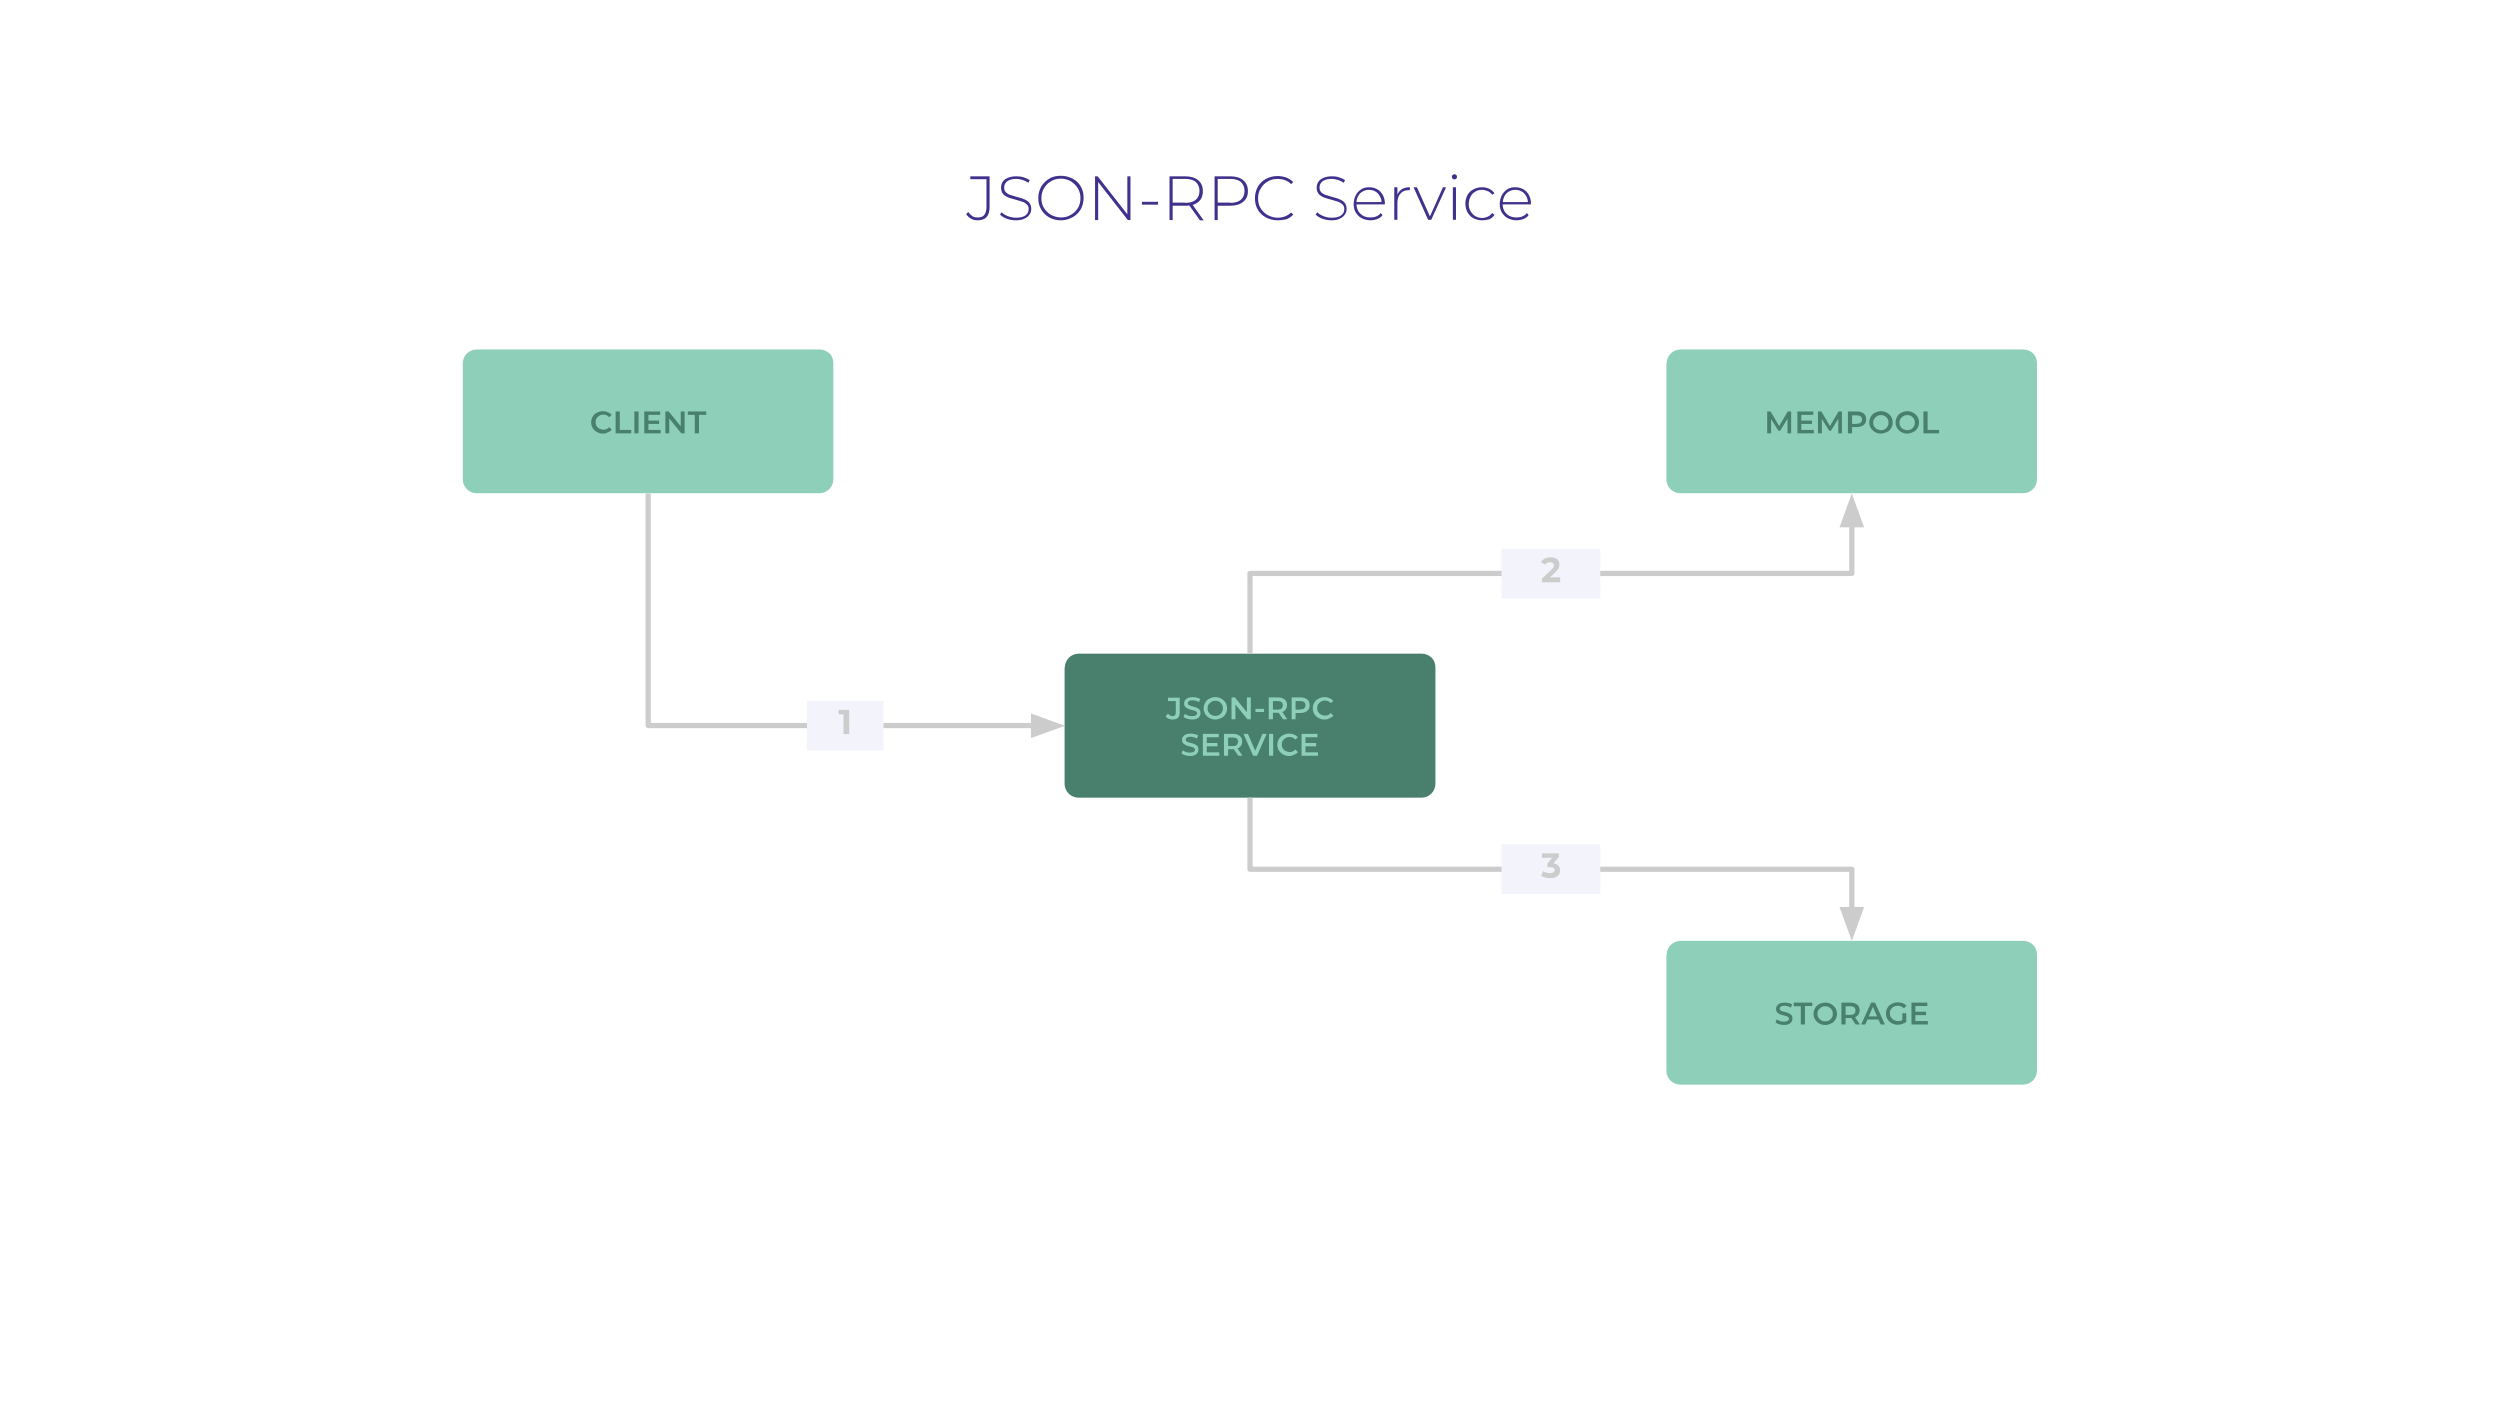 <?xml version="1.0" encoding="utf-8"?>
<!-- Generator: Adobe Illustrator 26.0.3, SVG Export Plug-In . SVG Version: 6.00 Build 0)  -->
<svg version="1.1" id="Layer_1" xmlns="http://www.w3.org/2000/svg" xmlns:xlink="http://www.w3.org/1999/xlink" x="0px" y="0px"
	 width="960px" height="540px" viewBox="0 0 960 540" style="enable-background:new 0 0 960 540;" xml:space="preserve">
<rect x="0" y="0" width="960" height="540" fill="#333333" stroke="none"/>
<style type="text/css">
	.st0{clip-path:url(#SVGID_00000027585688719335380300000004593528820272040583_);}
	.st1{fill-rule:evenodd;clip-rule:evenodd;fill:#FFFFFF;}
	.st2{fill-rule:evenodd;clip-rule:evenodd;fill-opacity:0;}
	.st3{fill-rule:evenodd;clip-rule:evenodd;fill:#497F6D;}
	.st4{fill:#8ECFBA;}
	.st5{fill-rule:evenodd;clip-rule:evenodd;fill:#8ECFBA;}
	.st6{fill:#497F6D;}
	.st7{fill:none;stroke:#CCCCCC;stroke-width:2;stroke-linejoin:round;stroke-miterlimit:10;}
	.st8{fill-rule:evenodd;clip-rule:evenodd;fill:#CCCCCC;stroke:#CCCCCC;stroke-width:2;stroke-miterlimit:10;}
	.st9{fill-rule:evenodd;clip-rule:evenodd;fill:#F3F4FB;}
	.st10{fill:#CCCCCC;}
	.st11{fill:#42318C;}
</style>
<g>
	<defs>
		<rect id="SVGID_1_" width="960" height="540"/>
	</defs>
	<clipPath id="SVGID_00000047741864499821299780000000375914796558762909_">
		<use xlink:href="#SVGID_1_"  style="overflow:visible;"/>
	</clipPath>
	<g style="clip-path:url(#SVGID_00000047741864499821299780000000375914796558762909_);">
		<path class="st1" d="M0,0h960v540H0V0z"/>
		<path class="st2" d="M7.9,10h264.4v189H7.9L7.9,10z"/>
		<g transform="matrix(0.165 0.0 0.0 0.165 7.916 9.976)">
			<g>
				<defs>
					<rect id="SVGID_00000060727143508272301830000009589950852902588308_" x="670.8" y="479.5" width="264.4" height="189"/>
				</defs>
				<clipPath id="SVGID_00000014600816874909585720000017066536893046673833_">
					<use xlink:href="#SVGID_00000060727143508272301830000009589950852902588308_"  style="overflow:visible;"/>
				</clipPath>
			</g>
		</g>
		<path class="st3" d="M408.9,256.3L408.9,256.3c0-2.9,2.4-5.3,5.3-5.3h131.8c1.4,0,2.7,0.6,3.7,1.5c1,1,1.5,2.3,1.5,3.7V301
			c0,2.9-2.4,5.3-5.3,5.3H414.1c-2.9,0-5.3-2.4-5.3-5.3V256.3z"/>
		<path class="st4" d="M450.2,276.3c-0.5,0-1-0.1-1.5-0.3c-0.4-0.2-0.8-0.5-1.1-0.9l0.9-1.1c0.5,0.6,1,1,1.7,1
			c0.9,0,1.3-0.5,1.3-1.5v-4.3h-3v-1.3h4.5v5.6c0,1-0.2,1.7-0.7,2.2C451.8,276.1,451.1,276.3,450.2,276.3z M457.8,276.3
			c-0.6,0-1.3-0.1-1.9-0.3s-1.1-0.4-1.4-0.7l0.5-1.2c0.3,0.3,0.8,0.5,1.3,0.7c0.5,0.2,1,0.2,1.5,0.2c0.6,0,1.1-0.1,1.4-0.3
			c0.3-0.2,0.5-0.5,0.5-0.8c0-0.2-0.1-0.4-0.3-0.6c-0.2-0.2-0.4-0.3-0.7-0.4c-0.3-0.1-0.6-0.2-1.1-0.3c-0.6-0.1-1.2-0.3-1.5-0.5
			s-0.7-0.4-1-0.7c-0.3-0.3-0.4-0.8-0.4-1.3c0-0.5,0.1-0.9,0.4-1.2c0.3-0.4,0.6-0.7,1.1-0.9c0.5-0.2,1.1-0.3,1.9-0.3
			c0.5,0,1,0.1,1.5,0.2c0.5,0.1,0.9,0.3,1.3,0.5l-0.5,1.2c-0.4-0.2-0.8-0.4-1.2-0.5c-0.4-0.1-0.8-0.2-1.2-0.2
			c-0.6,0-1.1,0.1-1.4,0.3c-0.3,0.2-0.5,0.5-0.5,0.8c0,0.2,0.1,0.4,0.2,0.6c0.2,0.1,0.4,0.3,0.7,0.4c0.3,0.1,0.6,0.2,1.1,0.3
			c0.6,0.1,1.1,0.3,1.5,0.5c0.4,0.2,0.8,0.4,1,0.7c0.3,0.3,0.4,0.8,0.4,1.3c0,0.5-0.1,0.9-0.4,1.3c-0.2,0.4-0.6,0.7-1.1,0.9
			C459.2,276.2,458.5,276.3,457.8,276.3z M466.7,276.3c-0.9,0-1.6-0.2-2.3-0.6s-1.2-0.9-1.6-1.5c-0.4-0.7-0.6-1.4-0.6-2.2
			c0-0.8,0.2-1.5,0.6-2.2c0.4-0.7,0.9-1.2,1.6-1.5c0.7-0.4,1.5-0.6,2.3-0.6c0.9,0,1.6,0.2,2.3,0.6c0.7,0.4,1.2,0.9,1.6,1.5
			c0.4,0.7,0.6,1.4,0.6,2.2c0,0.8-0.2,1.6-0.6,2.2c-0.4,0.7-0.9,1.2-1.6,1.5S467.5,276.3,466.7,276.3z M466.7,274.9
			c0.6,0,1.1-0.1,1.5-0.4c0.4-0.2,0.8-0.6,1-1c0.3-0.5,0.4-1,0.4-1.5s-0.1-1.1-0.4-1.5c-0.2-0.4-0.6-0.8-1-1c-0.4-0.3-1-0.4-1.5-0.4
			c-0.6,0-1.1,0.1-1.5,0.4c-0.4,0.2-0.8,0.6-1.1,1c-0.3,0.4-0.4,1-0.4,1.5s0.1,1.1,0.4,1.5c0.3,0.4,0.6,0.8,1.1,1
			C465.6,274.8,466.1,274.9,466.7,274.9z M480.3,267.8v8.4H479l-4.6-5.7v5.7h-1.5v-8.4h1.3l4.6,5.7v-5.7H480.3z M482.1,272.2h3.3
			v1.2h-3.3V272.2z M492.7,276.2l-1.7-2.5c-0.1,0-0.2,0-0.3,0h-1.9v2.5h-1.6v-8.4h3.5c0.7,0,1.4,0.1,1.9,0.4c0.5,0.2,1,0.6,1.2,1
			c0.3,0.4,0.4,1,0.4,1.6s-0.2,1.2-0.5,1.6c-0.3,0.5-0.7,0.8-1.3,1l1.9,2.8H492.7z M492.6,270.8c0-0.5-0.2-1-0.5-1.2
			c-0.4-0.3-0.9-0.4-1.5-0.4h-1.8v3.3h1.8c0.7,0,1.2-0.1,1.5-0.4C492.5,271.7,492.6,271.3,492.6,270.8z M499.4,267.8
			c0.7,0,1.4,0.1,1.9,0.4c0.5,0.2,1,0.6,1.2,1c0.3,0.4,0.4,1,0.4,1.6c0,0.6-0.1,1.1-0.4,1.6c-0.3,0.4-0.7,0.8-1.2,1
			c-0.5,0.2-1.2,0.4-1.9,0.4h-1.9v2.4H496v-8.4H499.4z M499.3,272.4c0.7,0,1.2-0.1,1.5-0.4c0.4-0.3,0.5-0.7,0.5-1.2
			c0-0.5-0.2-1-0.5-1.2c-0.4-0.3-0.9-0.4-1.5-0.4h-1.8v3.3H499.3z M508.6,276.3c-0.8,0-1.6-0.2-2.3-0.6s-1.2-0.9-1.6-1.5
			c-0.4-0.7-0.6-1.4-0.6-2.2c0-0.8,0.2-1.6,0.6-2.2c0.4-0.7,0.9-1.2,1.6-1.5c0.7-0.4,1.5-0.6,2.3-0.6c0.7,0,1.3,0.1,1.9,0.4
			c0.6,0.2,1.1,0.6,1.5,1l-1,0.9c-0.6-0.7-1.4-1-2.2-1c-0.6,0-1.1,0.1-1.5,0.4c-0.4,0.2-0.8,0.6-1.1,1c-0.3,0.4-0.4,1-0.4,1.5
			c0,0.6,0.1,1.1,0.4,1.5c0.3,0.4,0.6,0.8,1.1,1c0.5,0.2,1,0.4,1.5,0.4c0.9,0,1.6-0.3,2.2-1l1,1c-0.4,0.5-0.9,0.8-1.5,1
			C509.9,276.2,509.2,276.3,508.6,276.3z"/>
		<path class="st4" d="M457,290.3c-0.6,0-1.3-0.1-1.9-0.3s-1.1-0.4-1.4-0.7l0.5-1.2c0.3,0.3,0.8,0.5,1.3,0.7c0.5,0.2,1,0.2,1.5,0.2
			c0.6,0,1.1-0.1,1.4-0.3c0.3-0.2,0.5-0.5,0.5-0.8c0-0.2-0.1-0.4-0.3-0.6c-0.2-0.2-0.4-0.3-0.7-0.4c-0.3-0.1-0.6-0.2-1.1-0.3
			c-0.6-0.1-1.2-0.3-1.5-0.5s-0.7-0.4-1-0.7c-0.3-0.3-0.4-0.8-0.4-1.3c0-0.5,0.1-0.9,0.4-1.2c0.3-0.4,0.6-0.7,1.1-0.9
			c0.5-0.2,1.1-0.3,1.9-0.3c0.5,0,1,0.1,1.5,0.2c0.5,0.1,0.9,0.3,1.3,0.5l-0.5,1.2c-0.4-0.2-0.8-0.4-1.2-0.5
			c-0.4-0.1-0.8-0.2-1.2-0.2c-0.6,0-1.1,0.1-1.4,0.3c-0.3,0.2-0.5,0.5-0.5,0.8c0,0.2,0.1,0.4,0.2,0.6c0.2,0.1,0.4,0.3,0.7,0.4
			c0.3,0.1,0.6,0.2,1.1,0.3c0.6,0.1,1.1,0.3,1.5,0.5c0.4,0.2,0.8,0.4,1,0.7c0.3,0.3,0.4,0.8,0.4,1.3c0,0.5-0.1,0.9-0.4,1.3
			c-0.2,0.4-0.6,0.7-1.1,0.9C458.3,290.2,457.7,290.3,457,290.3z M468.2,288.9v1.3h-6.3v-8.4h6.1v1.3h-4.6v2.2h4.1v1.3h-4.1v2.3
			H468.2z M475.5,290.2l-1.7-2.5c-0.1,0-0.2,0-0.3,0h-1.9v2.5H470v-8.4h3.5c0.7,0,1.4,0.1,1.9,0.4c0.5,0.2,1,0.6,1.2,1
			c0.3,0.4,0.4,1,0.4,1.6s-0.2,1.2-0.5,1.6c-0.3,0.5-0.7,0.8-1.3,1l1.9,2.8H475.5z M475.4,284.8c0-0.5-0.2-1-0.5-1.2
			c-0.4-0.3-0.9-0.4-1.5-0.4h-1.8v3.3h1.8c0.7,0,1.2-0.1,1.5-0.4C475.2,285.7,475.4,285.3,475.4,284.8z M486.4,281.8l-3.7,8.4h-1.5
			l-3.7-8.4h1.7l2.8,6.5l2.8-6.5H486.4z M487.3,281.8h1.6v8.4h-1.6V281.8z M495,290.3c-0.8,0-1.6-0.2-2.3-0.6
			c-0.7-0.4-1.2-0.9-1.6-1.5c-0.4-0.7-0.6-1.4-0.6-2.2c0-0.8,0.2-1.6,0.6-2.2c0.4-0.7,0.9-1.2,1.6-1.5c0.7-0.4,1.5-0.6,2.3-0.6
			c0.7,0,1.3,0.1,1.9,0.4c0.6,0.2,1.1,0.6,1.5,1l-1,0.9c-0.6-0.7-1.4-1-2.2-1c-0.6,0-1.1,0.1-1.5,0.4c-0.4,0.2-0.8,0.6-1.1,1
			c-0.3,0.4-0.4,1-0.4,1.5c0,0.6,0.1,1.1,0.4,1.5c0.3,0.4,0.6,0.8,1.1,1c0.5,0.2,1,0.4,1.5,0.4c0.9,0,1.6-0.3,2.2-1l1,1
			c-0.4,0.5-0.9,0.8-1.5,1C496.3,290.2,495.7,290.3,495,290.3z M506.1,288.9v1.3h-6.3v-8.4h6.1v1.3h-4.6v2.2h4.1v1.3h-4.1v2.3H506.1
			z"/>
		<path class="st5" d="M177.7,139.5L177.7,139.5c0-2.9,2.4-5.3,5.3-5.3h131.8c1.4,0,2.7,0.6,3.7,1.5s1.5,2.3,1.5,3.7v44.7
			c0,2.9-2.4,5.3-5.3,5.3H183c-2.9,0-5.3-2.4-5.3-5.3V139.5z"/>
		<path class="st6" d="M231.5,166.5c-0.8,0-1.6-0.2-2.3-0.6s-1.2-0.9-1.6-1.5c-0.4-0.7-0.6-1.4-0.6-2.2s0.2-1.6,0.6-2.2
			c0.4-0.7,0.9-1.2,1.6-1.5c0.7-0.4,1.5-0.6,2.3-0.6c0.7,0,1.3,0.1,1.9,0.4c0.6,0.2,1.1,0.6,1.5,1l-1,0.9c-0.6-0.7-1.4-1-2.2-1
			c-0.6,0-1.1,0.1-1.5,0.4c-0.4,0.2-0.8,0.6-1.1,1c-0.3,0.4-0.4,1-0.4,1.5c0,0.6,0.1,1.1,0.4,1.5c0.3,0.4,0.6,0.8,1.1,1
			c0.5,0.2,1,0.4,1.5,0.4c0.9,0,1.6-0.3,2.2-1l1,1c-0.4,0.5-0.9,0.8-1.5,1C232.9,166.4,232.2,166.5,231.5,166.5z M236.4,158h1.6v7.1
			h4.4v1.3h-6V158z M243.6,158h1.6v8.4h-1.6V158z M253.7,165.1v1.3h-6.3V158h6.1v1.3H249v2.2h4.1v1.3H249v2.3H253.7z M262.9,158v8.4
			h-1.3l-4.6-5.7v5.7h-1.5V158h1.3l4.6,5.7V158H262.9z M266.9,159.3h-2.8V158h7.1v1.3h-2.8v7.1h-1.6V159.3z"/>
		<path class="st5" d="M640,139.5L640,139.5c0-2.9,2.4-5.3,5.3-5.3H777c1.4,0,2.7,0.6,3.7,1.5c1,1,1.5,2.3,1.5,3.7v44.7
			c0,2.9-2.4,5.3-5.3,5.3H645.2c-2.9,0-5.3-2.4-5.3-5.3V139.5z"/>
		<path class="st6" d="M686.4,166.4l0-5.6l-2.8,4.6h-0.7l-2.8-4.5v5.5h-1.5V158h1.3l3.3,5.6l3.3-5.6h1.3v8.4H686.4z M696.5,165.1
			v1.3h-6.3V158h6.1v1.3h-4.6v2.2h4.1v1.3h-4.1v2.3H696.5z M705.9,166.4l0-5.6l-2.8,4.6h-0.7l-2.8-4.5v5.5h-1.5V158h1.3l3.3,5.6
			l3.3-5.6h1.3v8.4H705.9z M713.1,158c0.7,0,1.4,0.1,1.9,0.4c0.5,0.2,1,0.6,1.2,1c0.3,0.4,0.4,1,0.4,1.6c0,0.6-0.1,1.1-0.4,1.6
			c-0.3,0.4-0.7,0.8-1.2,1c-0.5,0.2-1.2,0.4-1.9,0.4h-1.9v2.4h-1.6V158H713.1z M713,162.7c0.7,0,1.2-0.1,1.5-0.4
			c0.4-0.3,0.5-0.7,0.5-1.2c0-0.5-0.2-1-0.5-1.2c-0.4-0.3-0.9-0.4-1.5-0.4h-1.8v3.3H713z M722.3,166.5c-0.9,0-1.6-0.2-2.3-0.6
			s-1.2-0.9-1.6-1.5c-0.4-0.7-0.6-1.4-0.6-2.2c0-0.8,0.2-1.5,0.6-2.2c0.4-0.7,0.9-1.2,1.6-1.5c0.7-0.4,1.5-0.6,2.3-0.6
			c0.9,0,1.6,0.2,2.3,0.6c0.7,0.4,1.2,0.9,1.6,1.5c0.4,0.7,0.6,1.4,0.6,2.2s-0.2,1.6-0.6,2.2c-0.4,0.7-0.9,1.2-1.6,1.5
			S723.2,166.5,722.3,166.5z M722.3,165.2c0.6,0,1.1-0.1,1.5-0.4s0.8-0.6,1-1c0.3-0.5,0.4-1,0.4-1.5s-0.1-1.1-0.4-1.5
			c-0.2-0.4-0.6-0.8-1-1c-0.4-0.3-1-0.4-1.5-0.4c-0.6,0-1.1,0.1-1.5,0.4c-0.4,0.2-0.8,0.6-1.1,1s-0.4,1-0.4,1.5s0.1,1.1,0.4,1.5
			c0.3,0.4,0.6,0.8,1.1,1S721.7,165.2,722.3,165.2z M732.4,166.5c-0.9,0-1.6-0.2-2.3-0.6s-1.2-0.9-1.6-1.5c-0.4-0.7-0.6-1.4-0.6-2.2
			c0-0.8,0.2-1.5,0.6-2.2c0.4-0.7,0.9-1.2,1.6-1.5c0.7-0.4,1.5-0.6,2.3-0.6c0.9,0,1.6,0.2,2.3,0.6c0.7,0.4,1.2,0.9,1.6,1.5
			c0.4,0.7,0.6,1.4,0.6,2.2s-0.2,1.6-0.6,2.2c-0.4,0.7-0.9,1.2-1.6,1.5S733.3,166.5,732.4,166.5z M732.4,165.2
			c0.6,0,1.1-0.1,1.5-0.4c0.4-0.2,0.8-0.6,1-1c0.3-0.5,0.4-1,0.4-1.5s-0.1-1.1-0.4-1.5c-0.2-0.4-0.6-0.8-1-1c-0.4-0.3-1-0.4-1.5-0.4
			c-0.6,0-1.1,0.1-1.5,0.4c-0.4,0.2-0.8,0.6-1.1,1c-0.3,0.4-0.4,1-0.4,1.5s0.1,1.1,0.4,1.5c0.3,0.4,0.6,0.8,1.1,1
			C731.3,165,731.8,165.2,732.4,165.2z M738.6,158h1.6v7.1h4.4v1.3h-6V158z"/>
		<path class="st5" d="M640,366.6L640,366.6c0-2.9,2.4-5.3,5.3-5.3H777c1.4,0,2.7,0.6,3.7,1.5c1,1,1.5,2.3,1.5,3.7v44.7
			c0,2.9-2.4,5.3-5.3,5.3H645.2c-2.9,0-5.3-2.4-5.3-5.3V366.6z"/>
		<path class="st6" d="M685.1,393.6c-0.6,0-1.3-0.1-1.9-0.3c-0.6-0.2-1.1-0.4-1.4-0.7l0.5-1.2c0.3,0.3,0.8,0.5,1.3,0.7
			c0.5,0.2,1,0.2,1.5,0.2c0.6,0,1.1-0.1,1.4-0.3c0.3-0.2,0.5-0.5,0.5-0.8c0-0.2-0.1-0.4-0.3-0.6c-0.2-0.2-0.4-0.3-0.7-0.4
			c-0.3-0.1-0.6-0.2-1.1-0.3c-0.6-0.1-1.2-0.3-1.5-0.5c-0.4-0.2-0.7-0.4-1-0.7c-0.3-0.3-0.4-0.8-0.4-1.3c0-0.5,0.1-0.9,0.4-1.2
			c0.3-0.4,0.6-0.7,1.1-0.9c0.5-0.2,1.1-0.3,1.9-0.3c0.5,0,1,0.1,1.5,0.2c0.5,0.1,0.9,0.3,1.3,0.5l-0.5,1.2
			c-0.4-0.2-0.8-0.4-1.2-0.5c-0.4-0.1-0.8-0.2-1.2-0.2c-0.6,0-1.1,0.1-1.4,0.3c-0.3,0.2-0.5,0.5-0.5,0.8c0,0.2,0.1,0.4,0.2,0.6
			c0.2,0.1,0.4,0.3,0.7,0.4c0.3,0.1,0.6,0.2,1.1,0.3c0.6,0.1,1.1,0.3,1.5,0.5c0.4,0.2,0.8,0.4,1,0.7c0.3,0.3,0.4,0.8,0.4,1.3
			c0,0.5-0.1,0.9-0.4,1.3c-0.2,0.4-0.6,0.7-1.1,0.9C686.4,393.5,685.8,393.6,685.1,393.6z M691.6,386.4h-2.8V385h7.1v1.3h-2.8v7.1
			h-1.6V386.4z M700.9,393.6c-0.9,0-1.6-0.2-2.3-0.6s-1.2-0.9-1.6-1.5c-0.4-0.7-0.6-1.4-0.6-2.2c0-0.8,0.2-1.5,0.6-2.2
			c0.4-0.7,0.9-1.2,1.6-1.5c0.7-0.4,1.5-0.6,2.3-0.6c0.9,0,1.6,0.2,2.3,0.6c0.7,0.4,1.2,0.9,1.6,1.5c0.4,0.7,0.6,1.4,0.6,2.2
			c0,0.8-0.2,1.6-0.6,2.2c-0.4,0.7-0.9,1.2-1.6,1.5S701.8,393.6,700.9,393.6z M700.9,392.2c0.6,0,1.1-0.1,1.5-0.4
			c0.4-0.2,0.8-0.6,1-1c0.3-0.5,0.4-1,0.4-1.5s-0.1-1.1-0.4-1.5c-0.2-0.4-0.6-0.8-1-1c-0.4-0.3-1-0.4-1.5-0.4
			c-0.6,0-1.1,0.1-1.5,0.4c-0.4,0.2-0.8,0.6-1.1,1c-0.3,0.4-0.4,1-0.4,1.5s0.1,1.1,0.4,1.5c0.3,0.4,0.6,0.8,1.1,1
			C699.8,392.1,700.3,392.2,700.9,392.2z M712.6,393.4l-1.7-2.5c-0.1,0-0.2,0-0.3,0h-1.9v2.5h-1.6V385h3.5c0.7,0,1.4,0.1,1.9,0.4
			c0.5,0.2,1,0.6,1.2,1c0.3,0.4,0.4,1,0.4,1.6c0,0.6-0.2,1.2-0.5,1.6c-0.3,0.5-0.7,0.8-1.3,1l1.9,2.8H712.6z M712.5,388
			c0-0.5-0.2-1-0.5-1.2c-0.4-0.3-0.9-0.4-1.5-0.4h-1.8v3.3h1.8c0.7,0,1.2-0.1,1.5-0.4C712.4,389,712.5,388.6,712.5,388z
			 M721.3,391.5h-4.2l-0.8,1.9h-1.6l3.8-8.4h1.5l3.8,8.4h-1.6L721.3,391.5z M720.8,390.3l-1.6-3.7l-1.6,3.7H720.8z M730.5,389.1h1.5
			v3.3c-0.4,0.3-0.9,0.6-1.5,0.8c-0.6,0.2-1.2,0.3-1.8,0.3c-0.9,0-1.6-0.2-2.3-0.6c-0.7-0.4-1.2-0.9-1.6-1.5
			c-0.4-0.7-0.6-1.4-0.6-2.2c0-0.8,0.2-1.6,0.6-2.2c0.4-0.7,0.9-1.2,1.6-1.5c0.7-0.4,1.5-0.6,2.3-0.6c0.7,0,1.3,0.1,1.9,0.3
			c0.6,0.2,1.1,0.6,1.5,1l-1,1c-0.6-0.6-1.4-1-2.3-1c-0.6,0-1.1,0.1-1.6,0.4c-0.5,0.2-0.8,0.6-1.1,1c-0.3,0.4-0.4,1-0.4,1.5
			c0,0.6,0.1,1.1,0.4,1.5c0.3,0.4,0.6,0.8,1.1,1.1c0.5,0.2,1,0.4,1.6,0.4c0.7,0,1.2-0.1,1.7-0.4V389.1z M740.3,392.1v1.3H734V385
			h6.1v1.3h-4.6v2.2h4.1v1.3h-4.1v2.3H740.3z"/>
		<path class="st2" d="M248.9,189.5v89.1h160"/>
		<path class="st7" d="M248.9,189.5v89.1h148"/>
		<path class="st8" d="M396.9,282l9.1-3.3l-9.1-3.3V282z"/>
		<path class="st2" d="M480,251v-30.8h231.1v-30.8"/>
		<path class="st7" d="M480,251v-30.8h231.1v-18.8"/>
		<path class="st8" d="M714.4,201.5l-3.3-9.1l-3.3,9.1H714.4z"/>
		<path class="st2" d="M480,306.3v27.5h231.1v27.5"/>
		<path class="st7" d="M480,306.3v27.5h231.1v15.5"/>
		<path class="st8" d="M707.8,349.3l3.3,9.1l3.3-9.1H707.8z"/>
		<path class="st9" d="M309.9,269.1h29.4v19.1h-29.4V269.1z"/>
		<path class="st10" d="M326.1,272.6v9.3h-2.2v-7.6h-1.9v-1.7H326.1z"/>
		<path class="st9" d="M576.6,210.7h37.9v19.1h-37.9V210.7z"/>
		<path class="st10" d="M599.1,221.8v1.8h-7v-1.4l3.6-3.4c0.4-0.4,0.6-0.7,0.8-0.9c0.1-0.3,0.2-0.5,0.2-0.8c0-0.4-0.1-0.7-0.4-0.9
			c-0.2-0.2-0.6-0.3-1.1-0.3c-0.4,0-0.8,0.1-1.1,0.2c-0.3,0.2-0.6,0.4-0.8,0.7l-1.6-1c0.4-0.5,0.9-1,1.5-1.3
			c0.6-0.3,1.4-0.5,2.2-0.5c0.7,0,1.3,0.1,1.8,0.3c0.5,0.2,0.9,0.5,1.2,1c0.3,0.4,0.4,0.9,0.4,1.5c0,0.5-0.1,1-0.3,1.4
			c-0.2,0.4-0.6,0.9-1.2,1.5l-2.1,2H599.1z"/>
		<path class="st9" d="M576.6,324.2h37.9v19.1h-37.9V324.2z"/>
		<path class="st10" d="M596.5,331.5c0.8,0.1,1.4,0.4,1.9,0.9c0.4,0.5,0.7,1.1,0.7,1.8c0,0.5-0.1,1-0.4,1.5
			c-0.3,0.5-0.7,0.8-1.3,1.1c-0.6,0.3-1.3,0.4-2.1,0.4c-0.7,0-1.3-0.1-1.9-0.2c-0.6-0.2-1.2-0.4-1.6-0.8l0.8-1.7
			c0.4,0.3,0.8,0.5,1.2,0.6c0.5,0.1,0.9,0.2,1.4,0.2c0.6,0,1-0.1,1.3-0.3c0.3-0.2,0.5-0.5,0.5-0.9c0-0.8-0.6-1.1-1.8-1.1h-1v-1.4
			l1.9-2.2h-4v-1.7h6.5v1.4L596.5,331.5z"/>
		<path class="st2" d="M256.3,45h447.3v61.9H256.3V45z"/>
		<path class="st11" d="M375.4,84.6c-0.9,0-1.8-0.2-2.5-0.6s-1.4-1-1.9-1.8l0.8-0.8c0.5,0.7,1,1.2,1.6,1.6c0.6,0.4,1.3,0.5,2.1,0.5
			c1.1,0,2-0.3,2.5-1s0.8-1.6,0.8-3V68.8h-6.2v-1.1h7.4v11.9c0,1.7-0.4,2.9-1.2,3.8C378,84.2,376.9,84.6,375.4,84.6z M390.1,84.6
			c-1.2,0-2.4-0.2-3.5-0.6c-1.1-0.4-2-1-2.6-1.6l0.6-0.9c0.6,0.6,1.4,1.1,2.4,1.5s2.1,0.6,3.2,0.6c1.6,0,2.8-0.3,3.6-0.9
			c0.8-0.6,1.2-1.4,1.2-2.4c0-0.8-0.2-1.3-0.7-1.8c-0.4-0.4-1-0.8-1.6-1c-0.6-0.2-1.5-0.5-2.6-0.8c-1.2-0.3-2.2-0.6-3-0.9
			c-0.7-0.3-1.4-0.7-1.9-1.3c-0.5-0.6-0.8-1.4-0.8-2.4c0-0.8,0.2-1.6,0.6-2.2c0.4-0.7,1.1-1.2,2-1.6c0.9-0.4,2-0.6,3.3-0.6
			c0.9,0,1.9,0.1,2.8,0.4c0.9,0.3,1.7,0.6,2.3,1.1l-0.5,1c-0.7-0.5-1.4-0.8-2.2-1.1c-0.8-0.2-1.6-0.4-2.4-0.4
			c-1.6,0-2.7,0.3-3.5,0.9c-0.8,0.6-1.2,1.4-1.2,2.4c0,0.8,0.2,1.3,0.6,1.8c0.4,0.4,1,0.8,1.6,1c0.6,0.2,1.5,0.5,2.6,0.8
			c1.2,0.3,2.2,0.6,2.9,0.9c0.7,0.3,1.4,0.7,1.9,1.3c0.5,0.6,0.8,1.4,0.8,2.4c0,0.8-0.2,1.6-0.7,2.2c-0.4,0.7-1.1,1.2-2,1.6
			C392.5,84.4,391.4,84.6,390.1,84.6z M407.4,84.6c-1.7,0-3.2-0.4-4.5-1.1c-1.3-0.8-2.4-1.8-3.1-3.1c-0.8-1.3-1.1-2.8-1.1-4.4
			c0-1.6,0.4-3,1.1-4.3c0.8-1.3,1.8-2.3,3.1-3.1c1.3-0.8,2.8-1.1,4.5-1.1c1.6,0,3.1,0.4,4.5,1.1c1.3,0.7,2.4,1.7,3.1,3
			c0.8,1.3,1.1,2.7,1.1,4.4c0,1.6-0.4,3.1-1.1,4.4c-0.8,1.3-1.8,2.3-3.1,3C410.5,84.2,409,84.6,407.4,84.6z M407.4,83.5
			c1.4,0,2.7-0.3,3.8-1c1.1-0.6,2-1.5,2.7-2.6c0.7-1.1,1-2.4,1-3.8c0-1.4-0.3-2.6-1-3.8c-0.7-1.1-1.6-2-2.7-2.7
			c-1.1-0.6-2.4-1-3.8-1c-1.4,0-2.7,0.3-3.8,1c-1.1,0.6-2,1.5-2.7,2.7c-0.7,1.1-1,2.4-1,3.8c0,1.4,0.3,2.7,1,3.8
			c0.7,1.1,1.6,2,2.7,2.6C404.7,83.1,406,83.5,407.4,83.5z M434.1,67.7v16.8h-1l-11.4-14.6v14.6h-1.2V67.7h1l11.4,14.6V67.7H434.1z
			 M438.5,77.5h6.2v1.1h-6.2V77.5z M460.7,84.5l-4-5.6c-0.6,0.1-1.1,0.1-1.6,0.1h-4.8v5.5h-1.2V67.7h6c2.1,0,3.8,0.5,5,1.5
			s1.8,2.4,1.8,4.2c0,1.3-0.3,2.5-1,3.4c-0.7,0.9-1.7,1.5-2.9,1.9l4.2,5.9H460.7z M455.1,77.9c1.8,0,3.2-0.4,4.1-1.2
			c0.9-0.8,1.4-1.9,1.4-3.4c0-1.4-0.5-2.6-1.4-3.4c-0.9-0.8-2.3-1.2-4.1-1.2h-4.8v9.1H455.1z M472.4,67.7c2.1,0,3.8,0.5,5,1.5
			c1.2,1,1.8,2.4,1.8,4.2c0,1.8-0.6,3.1-1.8,4.1c-1.2,1-2.9,1.5-5,1.5h-4.8v5.5h-1.2V67.7H472.4z M472.4,77.9c1.8,0,3.2-0.4,4.1-1.2
			c0.9-0.8,1.4-1.9,1.4-3.4c0-1.4-0.5-2.6-1.4-3.4c-0.9-0.8-2.3-1.2-4.1-1.2h-4.8v9.1H472.4z M490.6,84.6c-1.6,0-3.1-0.4-4.5-1.1
			c-1.3-0.7-2.4-1.8-3.1-3c-0.8-1.3-1.1-2.8-1.1-4.4c0-1.6,0.4-3.1,1.1-4.4c0.8-1.3,1.8-2.3,3.1-3c1.3-0.7,2.8-1.1,4.5-1.1
			c1.2,0,2.3,0.2,3.4,0.6c1,0.4,1.9,1,2.6,1.7l-0.8,0.8c-1.3-1.3-3.1-2-5.2-2c-1.4,0-2.7,0.3-3.8,1c-1.1,0.6-2,1.5-2.7,2.7
			c-0.7,1.1-1,2.4-1,3.8c0,1.4,0.3,2.7,1,3.8c0.7,1.1,1.6,2,2.7,2.6c1.2,0.6,2.4,1,3.8,1c2.1,0,3.8-0.7,5.2-2l0.8,0.8
			c-0.7,0.8-1.6,1.4-2.6,1.8C492.9,84.4,491.8,84.6,490.6,84.6z M511.3,84.6c-1.2,0-2.4-0.2-3.5-0.6c-1.1-0.4-2-1-2.6-1.6l0.6-0.9
			c0.6,0.6,1.4,1.1,2.4,1.5s2.1,0.6,3.2,0.6c1.6,0,2.8-0.3,3.6-0.9c0.8-0.6,1.2-1.4,1.2-2.4c0-0.8-0.2-1.3-0.7-1.8
			c-0.4-0.4-1-0.8-1.6-1c-0.6-0.2-1.5-0.5-2.6-0.8c-1.2-0.3-2.2-0.6-3-0.9c-0.7-0.3-1.4-0.7-1.9-1.3c-0.5-0.6-0.8-1.4-0.8-2.4
			c0-0.8,0.2-1.6,0.6-2.2c0.4-0.7,1.1-1.2,2-1.6c0.9-0.4,2-0.6,3.3-0.6c0.9,0,1.9,0.1,2.7,0.4c0.9,0.3,1.7,0.6,2.3,1.1l-0.5,1
			c-0.7-0.5-1.4-0.8-2.2-1.1c-0.8-0.2-1.6-0.4-2.4-0.4c-1.6,0-2.7,0.3-3.5,0.9c-0.8,0.6-1.2,1.4-1.2,2.4c0,0.8,0.2,1.3,0.6,1.8
			c0.4,0.4,1,0.8,1.6,1c0.6,0.2,1.5,0.5,2.6,0.8c1.2,0.3,2.2,0.6,2.9,0.9c0.7,0.3,1.4,0.7,1.9,1.3c0.5,0.6,0.8,1.4,0.8,2.4
			c0,0.8-0.2,1.6-0.7,2.2c-0.4,0.7-1.1,1.2-2,1.6C513.7,84.4,512.6,84.6,511.3,84.6z M531.7,78.5h-10.8c0,1,0.3,1.8,0.7,2.6
			c0.5,0.8,1.1,1.3,1.9,1.8c0.8,0.4,1.7,0.6,2.7,0.6c0.8,0,1.6-0.1,2.3-0.4c0.7-0.3,1.3-0.7,1.7-1.3l0.7,0.8c-0.5,0.7-1.2,1.2-2,1.5
			c-0.8,0.3-1.7,0.5-2.7,0.5c-1.2,0-2.3-0.3-3.3-0.8c-1-0.5-1.7-1.3-2.3-2.2c-0.6-1-0.8-2.1-0.8-3.3c0-1.2,0.3-2.3,0.8-3.3
			c0.5-1,1.2-1.7,2.1-2.3c0.9-0.6,1.9-0.8,3.1-0.8c1.1,0,2.2,0.3,3.1,0.8c0.9,0.5,1.6,1.3,2.1,2.2c0.5,1,0.8,2,0.8,3.3L531.7,78.5z
			 M525.7,72.9c-0.9,0-1.7,0.2-2.4,0.6c-0.7,0.4-1.3,0.9-1.7,1.7c-0.4,0.7-0.7,1.5-0.7,2.4h9.6c0-0.9-0.3-1.7-0.7-2.4
			c-0.4-0.7-1-1.3-1.7-1.7C527.4,73.1,526.6,72.9,525.7,72.9z M536.6,74.7c0.4-0.9,1-1.6,1.8-2.1c0.8-0.5,1.8-0.7,3-0.7V73l-0.3,0
			c-1.4,0-2.5,0.4-3.3,1.3c-0.8,0.9-1.2,2.1-1.2,3.6v6.5h-1.2V71.9h1.2V74.7z M555.3,71.9l-5.7,12.5h-1.2l-5.6-12.5h1.3l5,11.2
			l5-11.2H555.3z M557.9,71.9h1.2v12.5h-1.2V71.9z M558.5,68.9c-0.3,0-0.5-0.1-0.7-0.3c-0.2-0.2-0.3-0.4-0.3-0.7s0.1-0.5,0.3-0.7
			c0.2-0.2,0.4-0.3,0.7-0.3c0.3,0,0.5,0.1,0.7,0.3c0.2,0.2,0.3,0.4,0.3,0.7s-0.1,0.5-0.3,0.7C559,68.8,558.8,68.9,558.5,68.9z
			 M569.1,84.6c-1.2,0-2.3-0.3-3.3-0.8s-1.7-1.3-2.3-2.3c-0.5-1-0.8-2.1-0.8-3.3c0-1.2,0.3-2.3,0.8-3.3c0.6-1,1.3-1.7,2.3-2.2
			c1-0.5,2-0.8,3.3-0.8c1,0,1.9,0.2,2.8,0.6c0.8,0.4,1.5,1,2,1.7l-0.9,0.6c-0.4-0.6-1-1.1-1.7-1.4c-0.7-0.3-1.4-0.5-2.2-0.5
			c-1,0-1.9,0.2-2.6,0.7c-0.8,0.4-1.4,1.1-1.8,1.9c-0.4,0.8-0.7,1.7-0.7,2.8s0.2,2,0.7,2.8s1,1.4,1.8,1.9c0.8,0.4,1.7,0.7,2.6,0.7
			c0.8,0,1.5-0.2,2.2-0.5c0.7-0.3,1.2-0.8,1.7-1.4l0.9,0.7c-0.5,0.8-1.2,1.3-2,1.7C571.1,84.4,570.1,84.6,569.1,84.6z M587.8,78.5
			h-10.8c0,1,0.3,1.8,0.7,2.6c0.5,0.8,1.1,1.3,1.9,1.8c0.8,0.4,1.7,0.6,2.7,0.6c0.8,0,1.6-0.1,2.3-0.4c0.7-0.3,1.3-0.7,1.7-1.3
			l0.7,0.8c-0.5,0.7-1.2,1.2-2,1.5c-0.8,0.3-1.7,0.5-2.7,0.5c-1.2,0-2.3-0.3-3.3-0.8c-1-0.5-1.7-1.3-2.3-2.2c-0.6-1-0.8-2.1-0.8-3.3
			c0-1.2,0.3-2.3,0.8-3.3c0.5-1,1.2-1.7,2.1-2.3c0.9-0.6,1.9-0.8,3.1-0.8c1.1,0,2.2,0.3,3.1,0.8c0.9,0.5,1.6,1.3,2.1,2.2
			c0.5,1,0.8,2,0.8,3.3L587.8,78.5z M581.9,72.9c-0.9,0-1.7,0.2-2.4,0.6c-0.7,0.4-1.3,0.9-1.7,1.7c-0.4,0.7-0.7,1.5-0.7,2.4h9.6
			c0-0.9-0.3-1.7-0.7-2.4c-0.4-0.7-1-1.3-1.7-1.7C583.6,73.1,582.8,72.9,581.9,72.9z"/>
		<path class="st2" d="M42.2,496.6h77.2v20.2H42.2L42.2,496.6z"/>
		<g transform="matrix(0.071 0.0 0.0 0.071 6.157 431.375)">
			<g>
				<defs>
					<rect id="SVGID_00000134964935926864067800000007146631453914554009_" x="1010" y="1048.4" width="77.2" height="20.2"/>
				</defs>
				<clipPath id="SVGID_00000080176878922464148830000001965502896262362806_">
					<use xlink:href="#SVGID_00000134964935926864067800000007146631453914554009_"  style="overflow:visible;"/>
				</clipPath>
			</g>
		</g>
	</g>
</g>
</svg>
